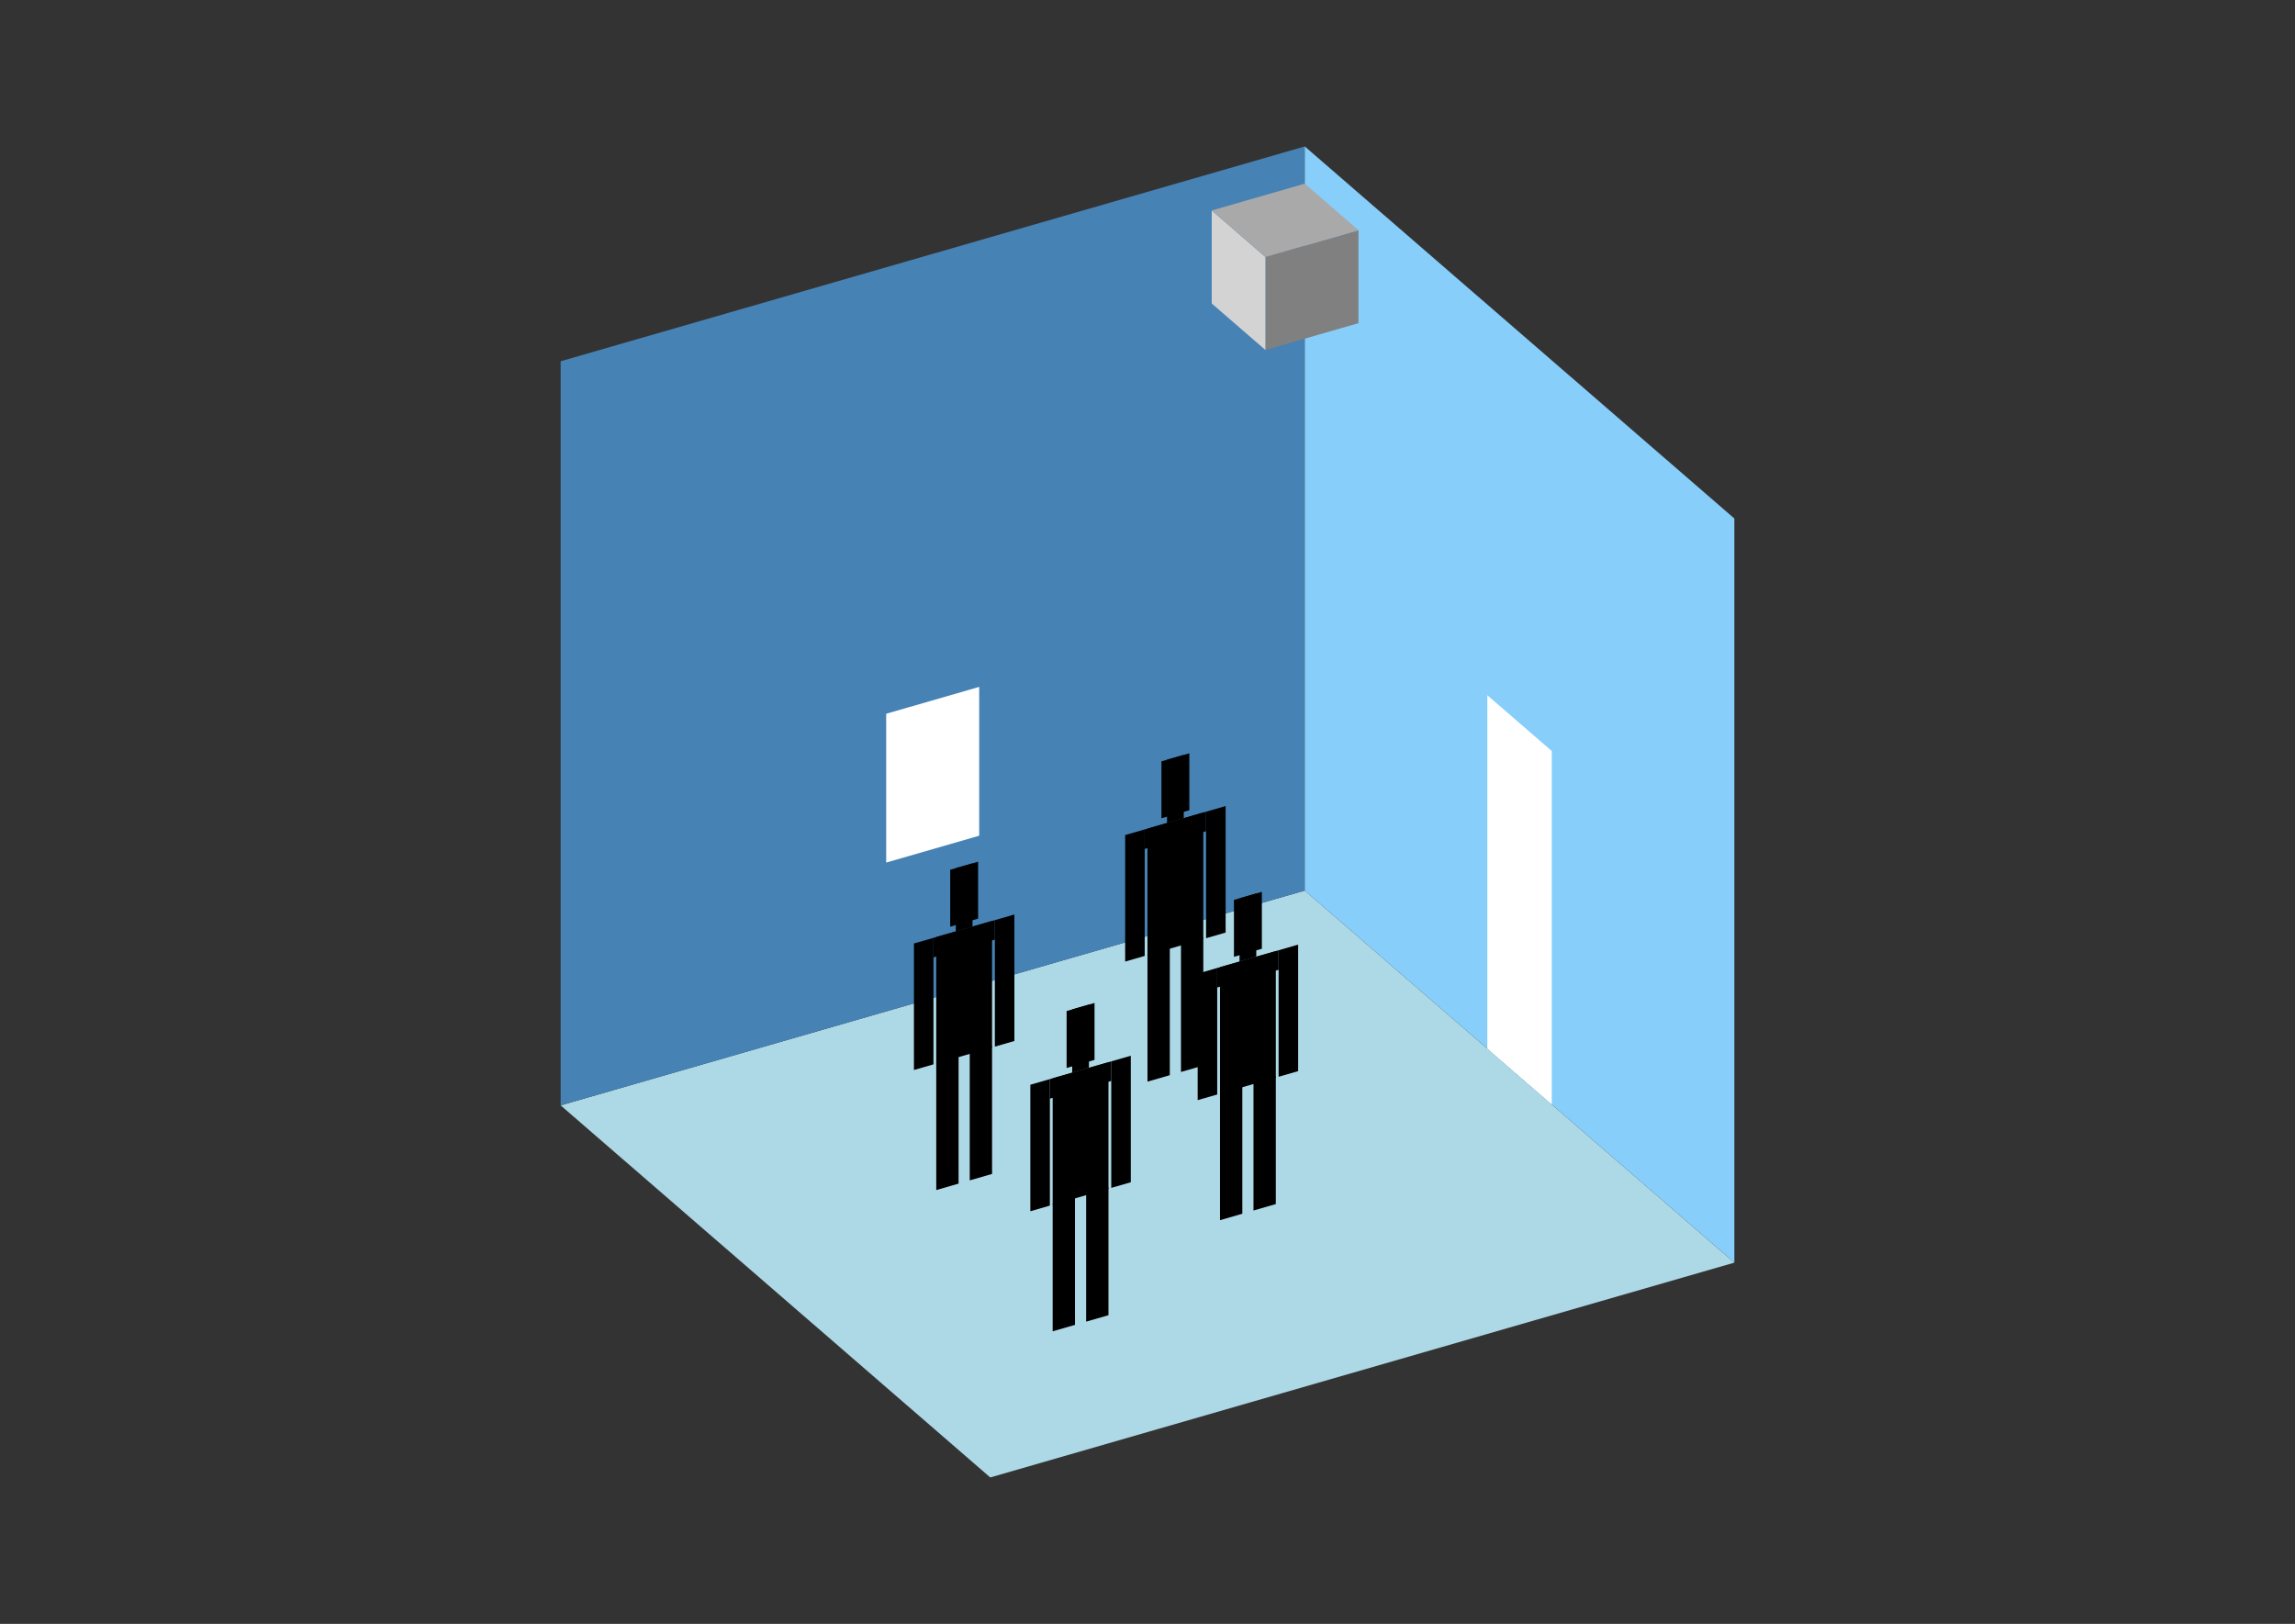 <?xml version="1.0" encoding="UTF-8"?>
<svg
  xmlns="http://www.w3.org/2000/svg"
  width="848"
  height="600"
  style="background-color:white"
>
  <rect width="100%" height="100%" fill="#333333" stroke="none"/>
  <polygon fill="lightblue" points="365.897,545.894 207.157,408.422 482.103,329.051 640.843,466.524" />
  <polygon fill="steelblue" points="207.157,408.422 207.157,133.476 482.103,54.106 482.103,329.051" />
  <polygon fill="lightskyblue" points="640.843,466.524 640.843,191.578 482.103,54.106 482.103,329.051" />
  <polygon fill="white" points="573.378,408.098 573.378,277.499 549.567,256.878 549.567,387.477" />
  <polygon fill="white" points="327.446,318.708 327.446,263.719 361.814,253.797 361.814,308.787" />
  <polygon fill="grey" points="467.577,129.326 467.577,94.958 501.945,85.037 501.945,119.405" />
  <polygon fill="lightgrey" points="467.577,129.326 467.577,94.958 447.735,77.774 447.735,112.142" />
  <polygon fill="darkgrey" points="467.577,94.958 447.735,77.774 482.103,67.853 501.945,85.037" />
  <polygon fill="hsl(324.0,50.0%,68.652%)" points="423.995,399.646 423.995,352.438 432.244,350.057 432.244,397.265" />
  <polygon fill="hsl(324.0,50.0%,68.652%)" points="444.616,393.693 444.616,346.485 436.368,348.866 436.368,396.074" />
  <polygon fill="hsl(324.0,50.0%,68.652%)" points="415.747,355.286 415.747,308.545 422.964,306.462 422.964,353.203" />
  <polygon fill="hsl(324.0,50.0%,68.652%)" points="445.647,346.655 445.647,299.914 452.865,297.83 452.865,344.571" />
  <polygon fill="hsl(324.0,50.0%,68.652%)" points="422.964,313.679 422.964,306.462 445.647,299.914 445.647,307.131" />
  <polygon fill="hsl(324.0,50.0%,68.652%)" points="423.995,352.905 423.995,306.164 444.616,300.211 444.616,346.952" />
  <polygon fill="hsl(324.0,50.0%,68.652%)" points="429.151,302.339 429.151,281.306 439.461,278.329 439.461,299.363" />
  <polygon fill="hsl(324.0,50.0%,68.652%)" points="431.213,304.081 431.213,280.71 437.399,278.925 437.399,302.295" />
  <polygon fill="hsl(324.0,50.0%,63.871%)" points="345.946,439.706 345.946,392.498 354.194,390.117 354.194,437.325" />
  <polygon fill="hsl(324.0,50.0%,63.871%)" points="366.567,433.753 366.567,386.545 358.318,388.926 358.318,436.135" />
  <polygon fill="hsl(324.0,50.0%,63.871%)" points="337.697,395.347 337.697,348.606 344.915,346.522 344.915,393.263" />
  <polygon fill="hsl(324.0,50.0%,63.871%)" points="367.598,386.715 367.598,339.974 374.815,337.891 374.815,384.632" />
  <polygon fill="hsl(324.0,50.0%,63.871%)" points="344.915,353.74 344.915,346.522 367.598,339.974 367.598,347.192" />
  <polygon fill="hsl(324.0,50.0%,63.871%)" points="345.946,392.965 345.946,346.225 366.567,340.272 366.567,387.013" />
  <polygon fill="hsl(324.0,50.0%,63.871%)" points="351.101,342.399 351.101,321.366 361.411,318.39 361.411,339.423" />
  <polygon fill="hsl(324.0,50.0%,63.871%)" points="353.163,344.141 353.163,320.771 359.349,318.985 359.349,342.355" />
  <polygon fill="hsl(324.0,50.0%,52.578%)" points="450.79,450.838 450.79,403.63 459.038,401.249 459.038,448.457" />
  <polygon fill="hsl(324.0,50.0%,52.578%)" points="471.411,444.885 471.411,397.677 463.163,400.058 463.163,447.266" />
  <polygon fill="hsl(324.0,50.0%,52.578%)" points="442.542,406.478 442.542,359.738 449.759,357.654 449.759,404.395" />
  <polygon fill="hsl(324.0,50.0%,52.578%)" points="472.442,397.847 472.442,351.106 479.659,349.023 479.659,395.763" />
  <polygon fill="hsl(324.0,50.0%,52.578%)" points="449.759,364.871 449.759,357.654 472.442,351.106 472.442,358.323" />
  <polygon fill="hsl(324.0,50.0%,52.578%)" points="450.79,404.097 450.79,357.356 471.411,351.404 471.411,398.145" />
  <polygon fill="hsl(324.0,50.0%,52.578%)" points="455.945,353.531 455.945,332.498 466.256,329.521 466.256,350.555" />
  <polygon fill="hsl(324.0,50.0%,52.578%)" points="458.007,355.273 458.007,331.903 464.194,330.117 464.194,353.487" />
  <polygon fill="hsl(324.0,50.0%,46.247%)" points="388.959,491.898 388.959,444.69 397.207,442.309 397.207,489.517" />
  <polygon fill="hsl(324.0,50.0%,46.247%)" points="409.58,485.945 409.58,438.737 401.332,441.118 401.332,488.326" />
  <polygon fill="hsl(324.0,50.0%,46.247%)" points="380.711,447.538 380.711,400.797 387.928,398.714 387.928,445.455" />
  <polygon fill="hsl(324.0,50.0%,46.247%)" points="410.611,438.907 410.611,392.166 417.828,390.083 417.828,436.823" />
  <polygon fill="hsl(324.0,50.0%,46.247%)" points="387.928,405.931 387.928,398.714 410.611,392.166 410.611,399.383" />
  <polygon fill="hsl(324.0,50.0%,46.247%)" points="388.959,445.157 388.959,398.416 409.58,392.464 409.58,439.204" />
  <polygon fill="hsl(324.0,50.0%,46.247%)" points="394.114,394.591 394.114,373.558 404.425,370.581 404.425,391.615" />
  <polygon fill="hsl(324.0,50.0%,46.247%)" points="396.176,396.333 396.176,372.963 402.363,371.177 402.363,394.547" />
</svg>

